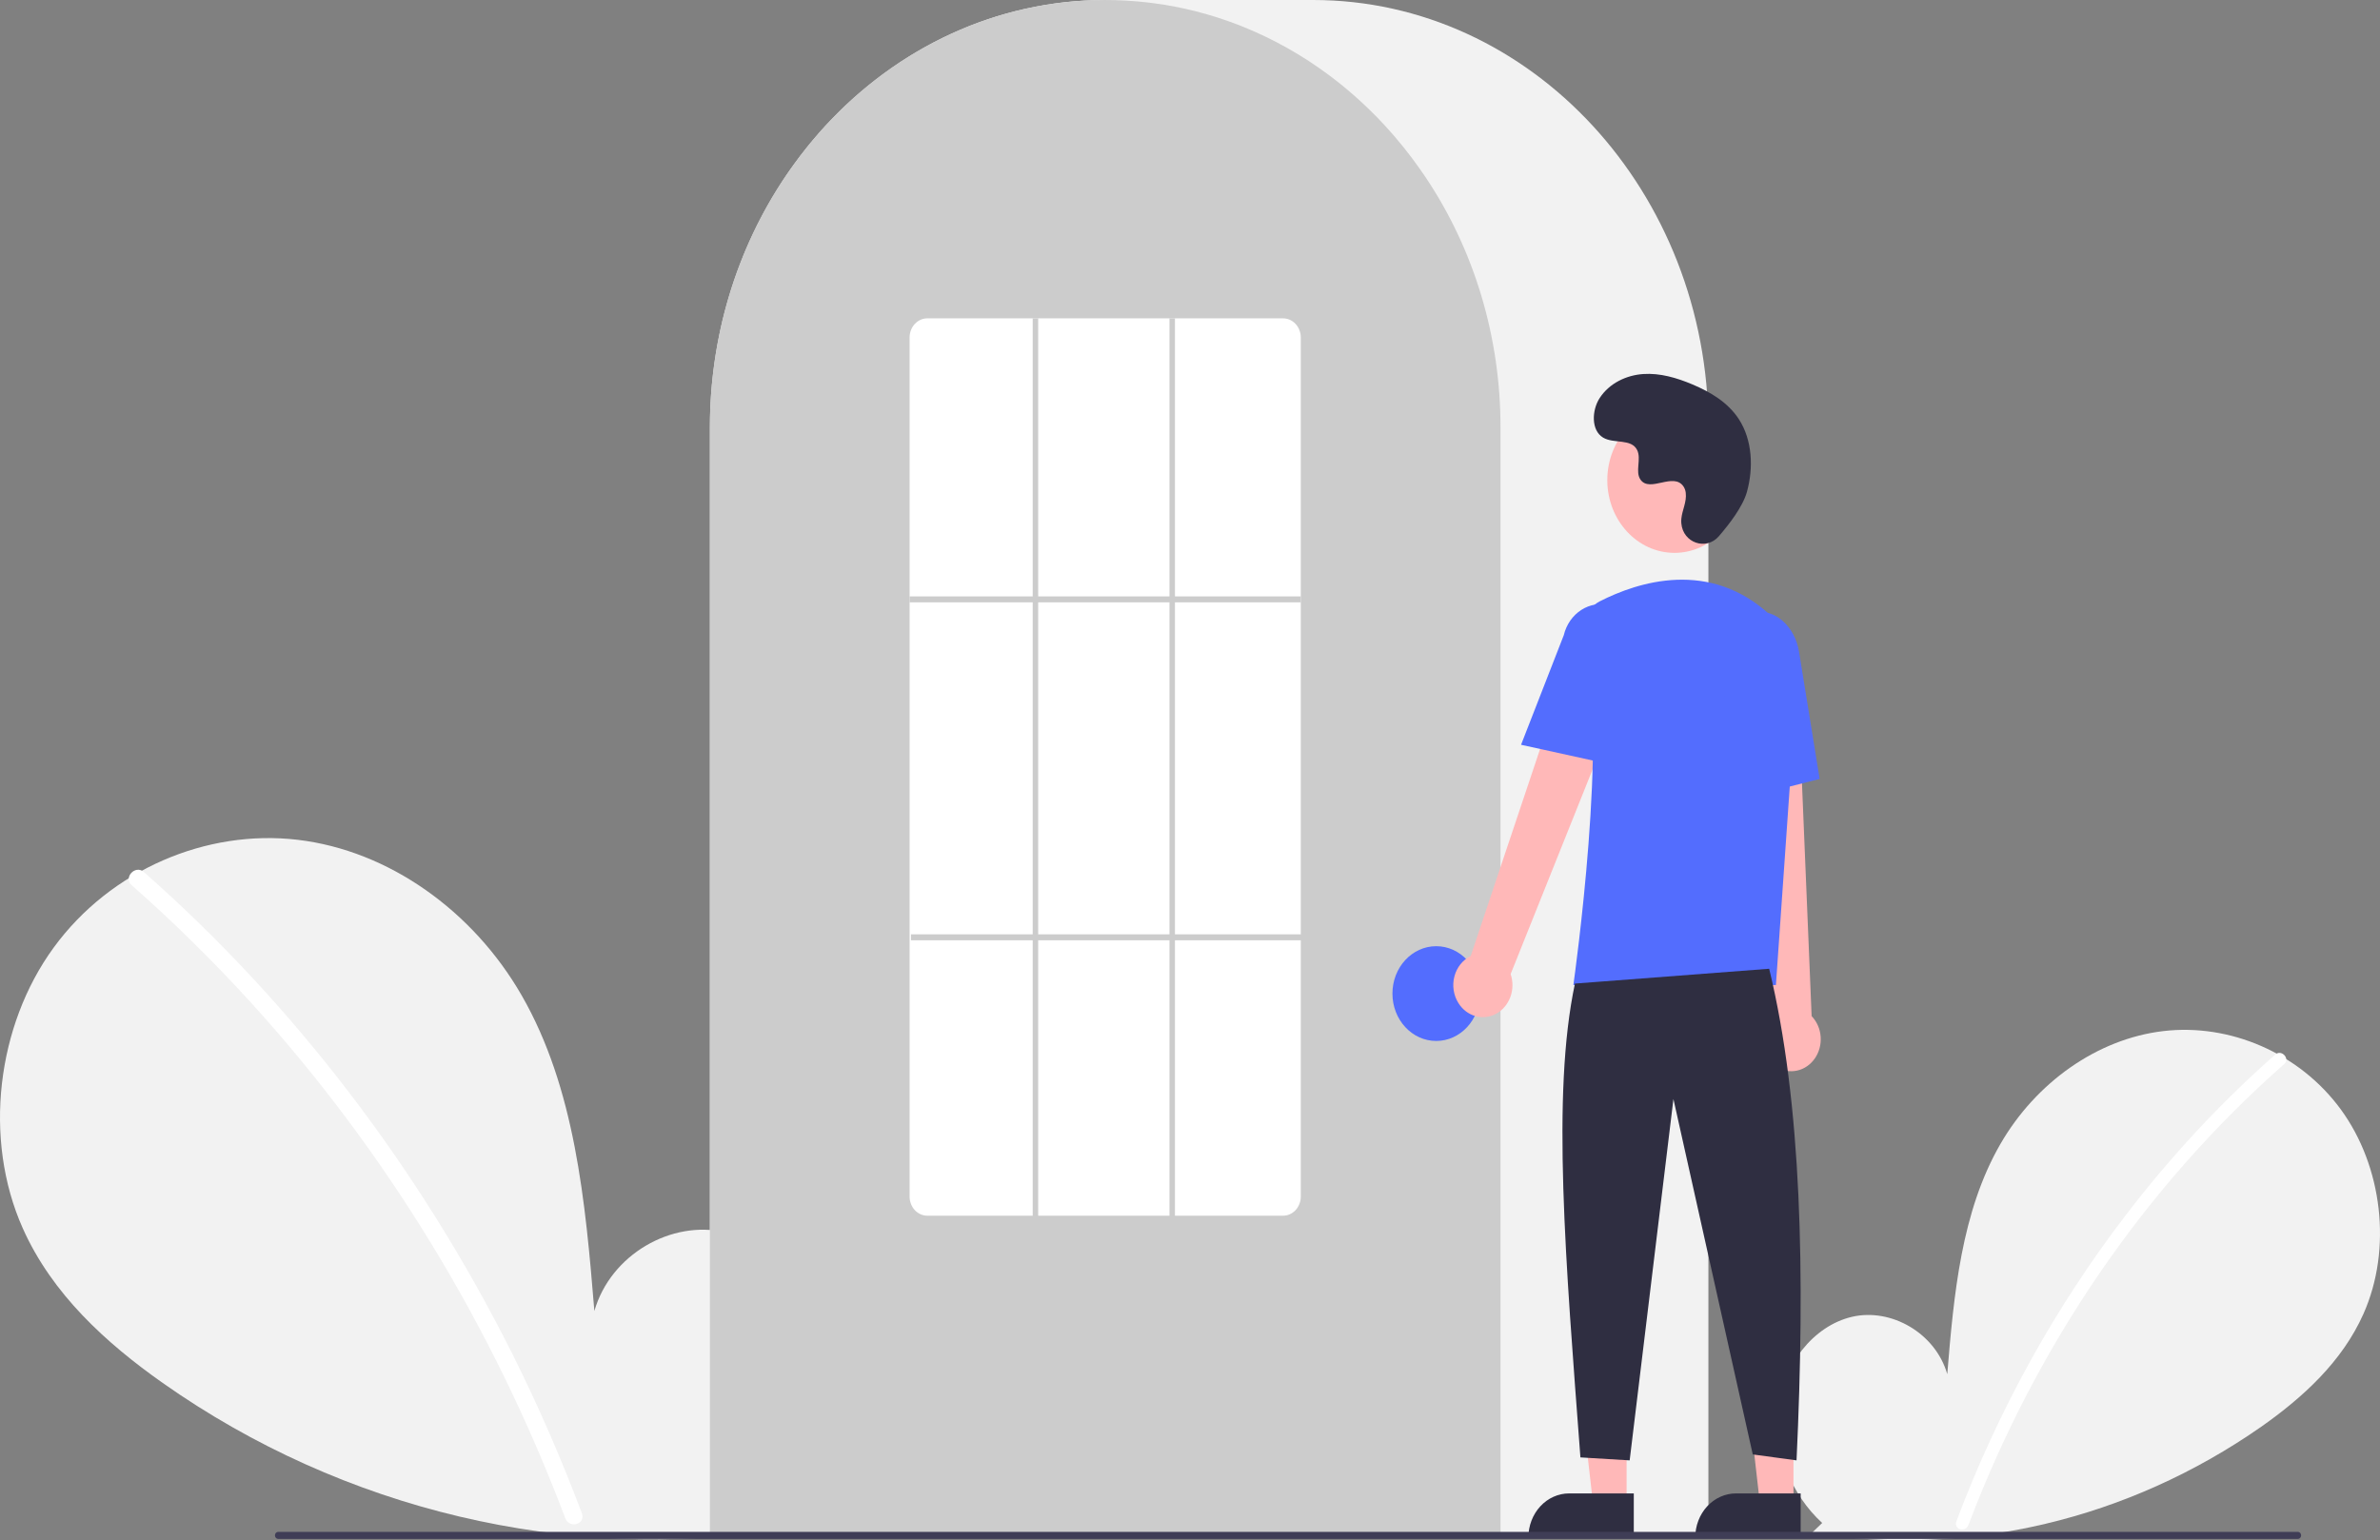 <svg width="587" height="380" viewBox="0 0 587 380" fill="none" xmlns="http://www.w3.org/2000/svg">
<rect x="0" y="0" width="587" height="380" fill="#808080" stroke="none"/>
<g clip-path="url(#clip0)">
<path d="M449.421 375.703C441.906 368.827 437.341 357.965 438.538 347.39C439.736 336.816 447.15 327.095 456.768 324.85C466.386 322.604 477.35 328.82 480.271 338.993C481.879 319.38 483.731 298.945 493.362 282.242C502.082 267.118 517.185 256.297 533.553 254.361C549.922 252.425 567.156 259.737 577.364 273.726C587.573 287.715 590.072 308.052 582.922 324.113C577.656 335.944 567.952 344.749 557.785 351.913C524.932 374.865 485.529 384.199 446.826 378.197L449.421 375.703Z" fill="#F2F2F2"/>
<path d="M561.177 260.142C547.671 272.054 535.281 285.376 524.185 299.916C506.821 322.594 492.769 348.019 482.52 375.307C481.77 377.298 484.755 378.164 485.497 376.196C502.267 331.847 529.037 292.759 563.36 262.506C564.902 261.147 562.706 258.794 561.177 260.142Z" fill="white"/>
<path d="M188.965 373.835C199.287 364.39 205.557 349.471 203.912 334.947C202.268 320.424 192.084 307.072 178.874 303.988C165.664 300.903 150.605 309.441 146.593 323.414C144.385 296.475 141.84 268.407 128.613 245.466C116.636 224.694 95.892 209.83 73.409 207.171C50.927 204.512 27.256 214.555 13.235 233.769C-0.786 252.983 -4.219 280.917 5.601 302.976C12.835 319.226 26.163 331.32 40.127 341.159C84.678 372.548 139.944 385.639 192.53 377.26" fill="#F2F2F2"/>
<path d="M35.467 215.112C54.018 231.473 71.036 249.771 86.276 269.742C101.518 289.692 114.937 311.196 126.344 333.952C132.721 346.717 138.449 359.85 143.503 373.291C144.533 376.025 140.433 377.216 139.414 374.512C130.462 350.815 119.386 328.125 106.347 306.768C93.37 285.488 78.518 265.621 61.999 247.446C52.655 237.172 42.797 227.461 32.469 218.359C30.352 216.492 33.368 213.261 35.467 215.112L35.467 215.112Z" fill="white"/>
<path d="M421.358 379.168H175.088V105.568C175.088 47.358 218.824 0 272.584 0H323.862C377.622 0 421.358 47.358 421.358 105.568V379.168Z" fill="#F2F2F2"/>
<path d="M370.08 379.168H175.088V105.568C175.034 83.263 181.557 61.522 193.707 43.51C194.155 42.849 194.602 42.196 195.063 41.551C200.94 33.205 207.933 25.855 215.813 19.743C216.258 19.392 216.705 19.048 217.158 18.703C223.752 13.763 230.884 9.724 238.393 6.679C238.839 6.496 239.293 6.312 239.747 6.136C246.538 3.512 253.578 1.715 260.736 0.777C261.18 0.711 261.636 0.66 262.091 0.609C269.067 -0.199 276.103 -0.199 283.079 0.609C283.533 0.66 283.988 0.711 284.437 0.778C291.594 1.715 298.632 3.513 305.421 6.136C305.875 6.312 306.329 6.496 306.777 6.679C314.193 9.686 321.241 13.664 327.765 18.526C328.218 18.863 328.671 19.208 329.118 19.552C333.535 22.966 337.684 26.769 341.522 30.923C344.6 34.255 347.468 37.806 350.107 41.553C350.566 42.196 351.013 42.849 351.46 43.509C363.611 61.521 370.134 83.263 370.08 105.568V379.168Z" fill="#CCCCCC"/>
<path d="M354.224 256.797C360.186 256.797 365.02 251.564 365.02 245.108C365.02 238.652 360.186 233.419 354.224 233.419C348.262 233.419 343.429 238.652 343.429 245.108C343.429 251.564 348.262 256.797 354.224 256.797Z" fill="#536DFE"/>
<path d="M401.183 370.973H392.911L388.976 336.426L401.185 336.427L401.183 370.973Z" fill="#FFB8B8"/>
<path d="M387.002 368.414H402.955V379.29H376.958C376.958 377.862 377.218 376.447 377.723 375.128C378.227 373.808 378.967 372.609 379.9 371.599C380.833 370.59 381.94 369.788 383.159 369.242C384.377 368.695 385.683 368.414 387.002 368.414Z" fill="#2F2E41"/>
<path d="M442.341 370.973H434.069L430.134 336.426L442.343 336.427L442.341 370.973Z" fill="#FFB8B8"/>
<path d="M428.161 368.414H444.113V379.29H418.116C418.116 377.862 418.376 376.447 418.881 375.128C419.386 373.808 420.125 372.609 421.058 371.599C421.991 370.59 423.098 369.788 424.317 369.242C425.535 368.695 426.842 368.414 428.161 368.414Z" fill="#2F2E41"/>
<path d="M359.687 247.423C359.092 246.474 358.697 245.395 358.529 244.262C358.36 243.129 358.423 241.97 358.714 240.867C359.004 239.763 359.514 238.742 360.208 237.875C360.902 237.008 361.763 236.316 362.731 235.849L390.85 151.93L404.686 160.106L372.58 240.302C373.198 242.114 373.18 244.109 372.531 245.908C371.881 247.707 370.644 249.186 369.055 250.063C367.466 250.941 365.635 251.157 363.908 250.671C362.181 250.184 360.68 249.029 359.687 247.423Z" fill="#FFB8B8"/>
<path d="M438.115 263.192C437.196 262.621 436.403 261.839 435.793 260.901C435.183 259.963 434.771 258.891 434.585 257.762C434.399 256.632 434.444 255.472 434.716 254.364C434.989 253.255 435.483 252.224 436.163 251.345L427.452 162.573L443.198 163.352L446.819 250.671C448.108 252.006 448.9 253.807 449.044 255.732C449.189 257.658 448.676 259.574 447.603 261.117C446.53 262.661 444.972 263.724 443.223 264.107C441.475 264.489 439.657 264.164 438.115 263.192Z" fill="#FFB8B8"/>
<path d="M412.995 136.386C422.148 136.386 429.567 128.353 429.567 118.443C429.567 108.533 422.148 100.499 412.995 100.499C403.843 100.499 396.424 108.533 396.424 118.443C396.424 128.353 403.843 136.386 412.995 136.386Z" fill="#FFB8B8"/>
<path d="M438.009 243.003H388.049L388.109 242.582C388.199 241.953 397.013 179.432 390.512 158.978C389.86 156.968 389.917 154.767 390.673 152.8C391.429 150.834 392.83 149.239 394.607 148.323H394.607C403.899 143.585 421.736 137.751 436.79 151.91C439.006 154.028 440.736 156.675 441.843 159.641C442.951 162.608 443.406 165.813 443.173 169.002L438.009 243.003Z" fill="#536DFE"/>
<path d="M397.645 188.671L375.152 183.73L385.696 156.677C386.326 154.057 387.891 151.815 390.047 150.442C392.203 149.07 394.773 148.679 397.195 149.356C399.616 150.033 401.691 151.722 402.964 154.053C404.236 156.384 404.603 159.166 403.984 161.789L397.645 188.671Z" fill="#536DFE"/>
<path d="M426.452 197.846L425.1 164.282C424.075 157.972 427.411 152.008 432.541 151.033C437.672 150.062 442.683 154.438 443.713 160.793L448.795 192.155L426.452 197.846Z" fill="#536DFE"/>
<path d="M436.348 238.985C444.387 272.136 445.264 314.284 443.095 360.26L432.3 358.799L412.733 271.13L401.938 360.26L389.793 359.529C386.165 311.29 382.632 269.877 388.443 242.637L436.348 238.985Z" fill="#2F2E41"/>
<path d="M423.915 132.31C420.823 135.876 415.082 133.962 414.679 129.09C414.647 128.712 414.65 128.331 414.686 127.954C414.894 125.796 416.045 123.837 415.769 121.559C415.707 120.991 415.512 120.451 415.202 119.989C412.739 116.417 406.956 121.586 404.631 118.353C403.205 116.37 404.881 113.248 403.787 111.032C402.343 108.107 398.066 109.55 395.384 107.948C392.4 106.166 392.579 101.208 394.543 98.193C396.939 94.516 401.139 92.553 405.287 92.27C409.435 91.988 413.554 93.202 417.426 94.836C421.826 96.692 426.189 99.258 428.897 103.447C432.19 108.542 432.507 115.391 430.86 121.348C429.858 124.971 426.439 129.398 423.915 132.31Z" fill="#2F2E41"/>
<path d="M566.746 379.638H68.61C68.397 379.638 68.193 379.546 68.043 379.383C67.893 379.22 67.809 378.999 67.809 378.768C67.809 378.538 67.893 378.317 68.043 378.154C68.193 377.991 68.397 377.899 68.61 377.899H566.746C566.959 377.899 567.162 377.991 567.312 378.154C567.463 378.317 567.547 378.538 567.547 378.768C567.547 378.999 567.463 379.22 567.312 379.383C567.162 379.546 566.959 379.638 566.746 379.638Z" fill="#3F3D56"/>
<path d="M316.44 299.901H228.727C227.572 299.908 226.462 299.418 225.64 298.539C224.817 297.661 224.351 296.465 224.342 295.214V83.224C224.351 81.973 224.817 80.777 225.64 79.898C226.462 79.02 227.572 78.53 228.727 78.537H316.44C317.595 78.53 318.706 79.02 319.528 79.898C320.35 80.777 320.817 81.973 320.826 83.224V295.214C320.817 296.465 320.35 297.661 319.528 298.539C318.706 299.418 317.595 299.908 316.44 299.901Z" fill="white"/>
<path d="M320.826 147.13H224.342V148.591H320.826V147.13Z" fill="#CCCCCC"/>
<path d="M321.164 230.496H224.68V231.957H321.164V230.496Z" fill="#CCCCCC"/>
<path d="M256.054 78.537H254.704V300.631H256.054V78.537Z" fill="#CCCCCC"/>
<path d="M289.789 78.537H288.439V300.631H289.789V78.537Z" fill="#CCCCCC"/>
</g>
<defs>
<clipPath id="clip0">
<rect width="587" height="380" fill="white"/>
</clipPath>
</defs>
</svg>
